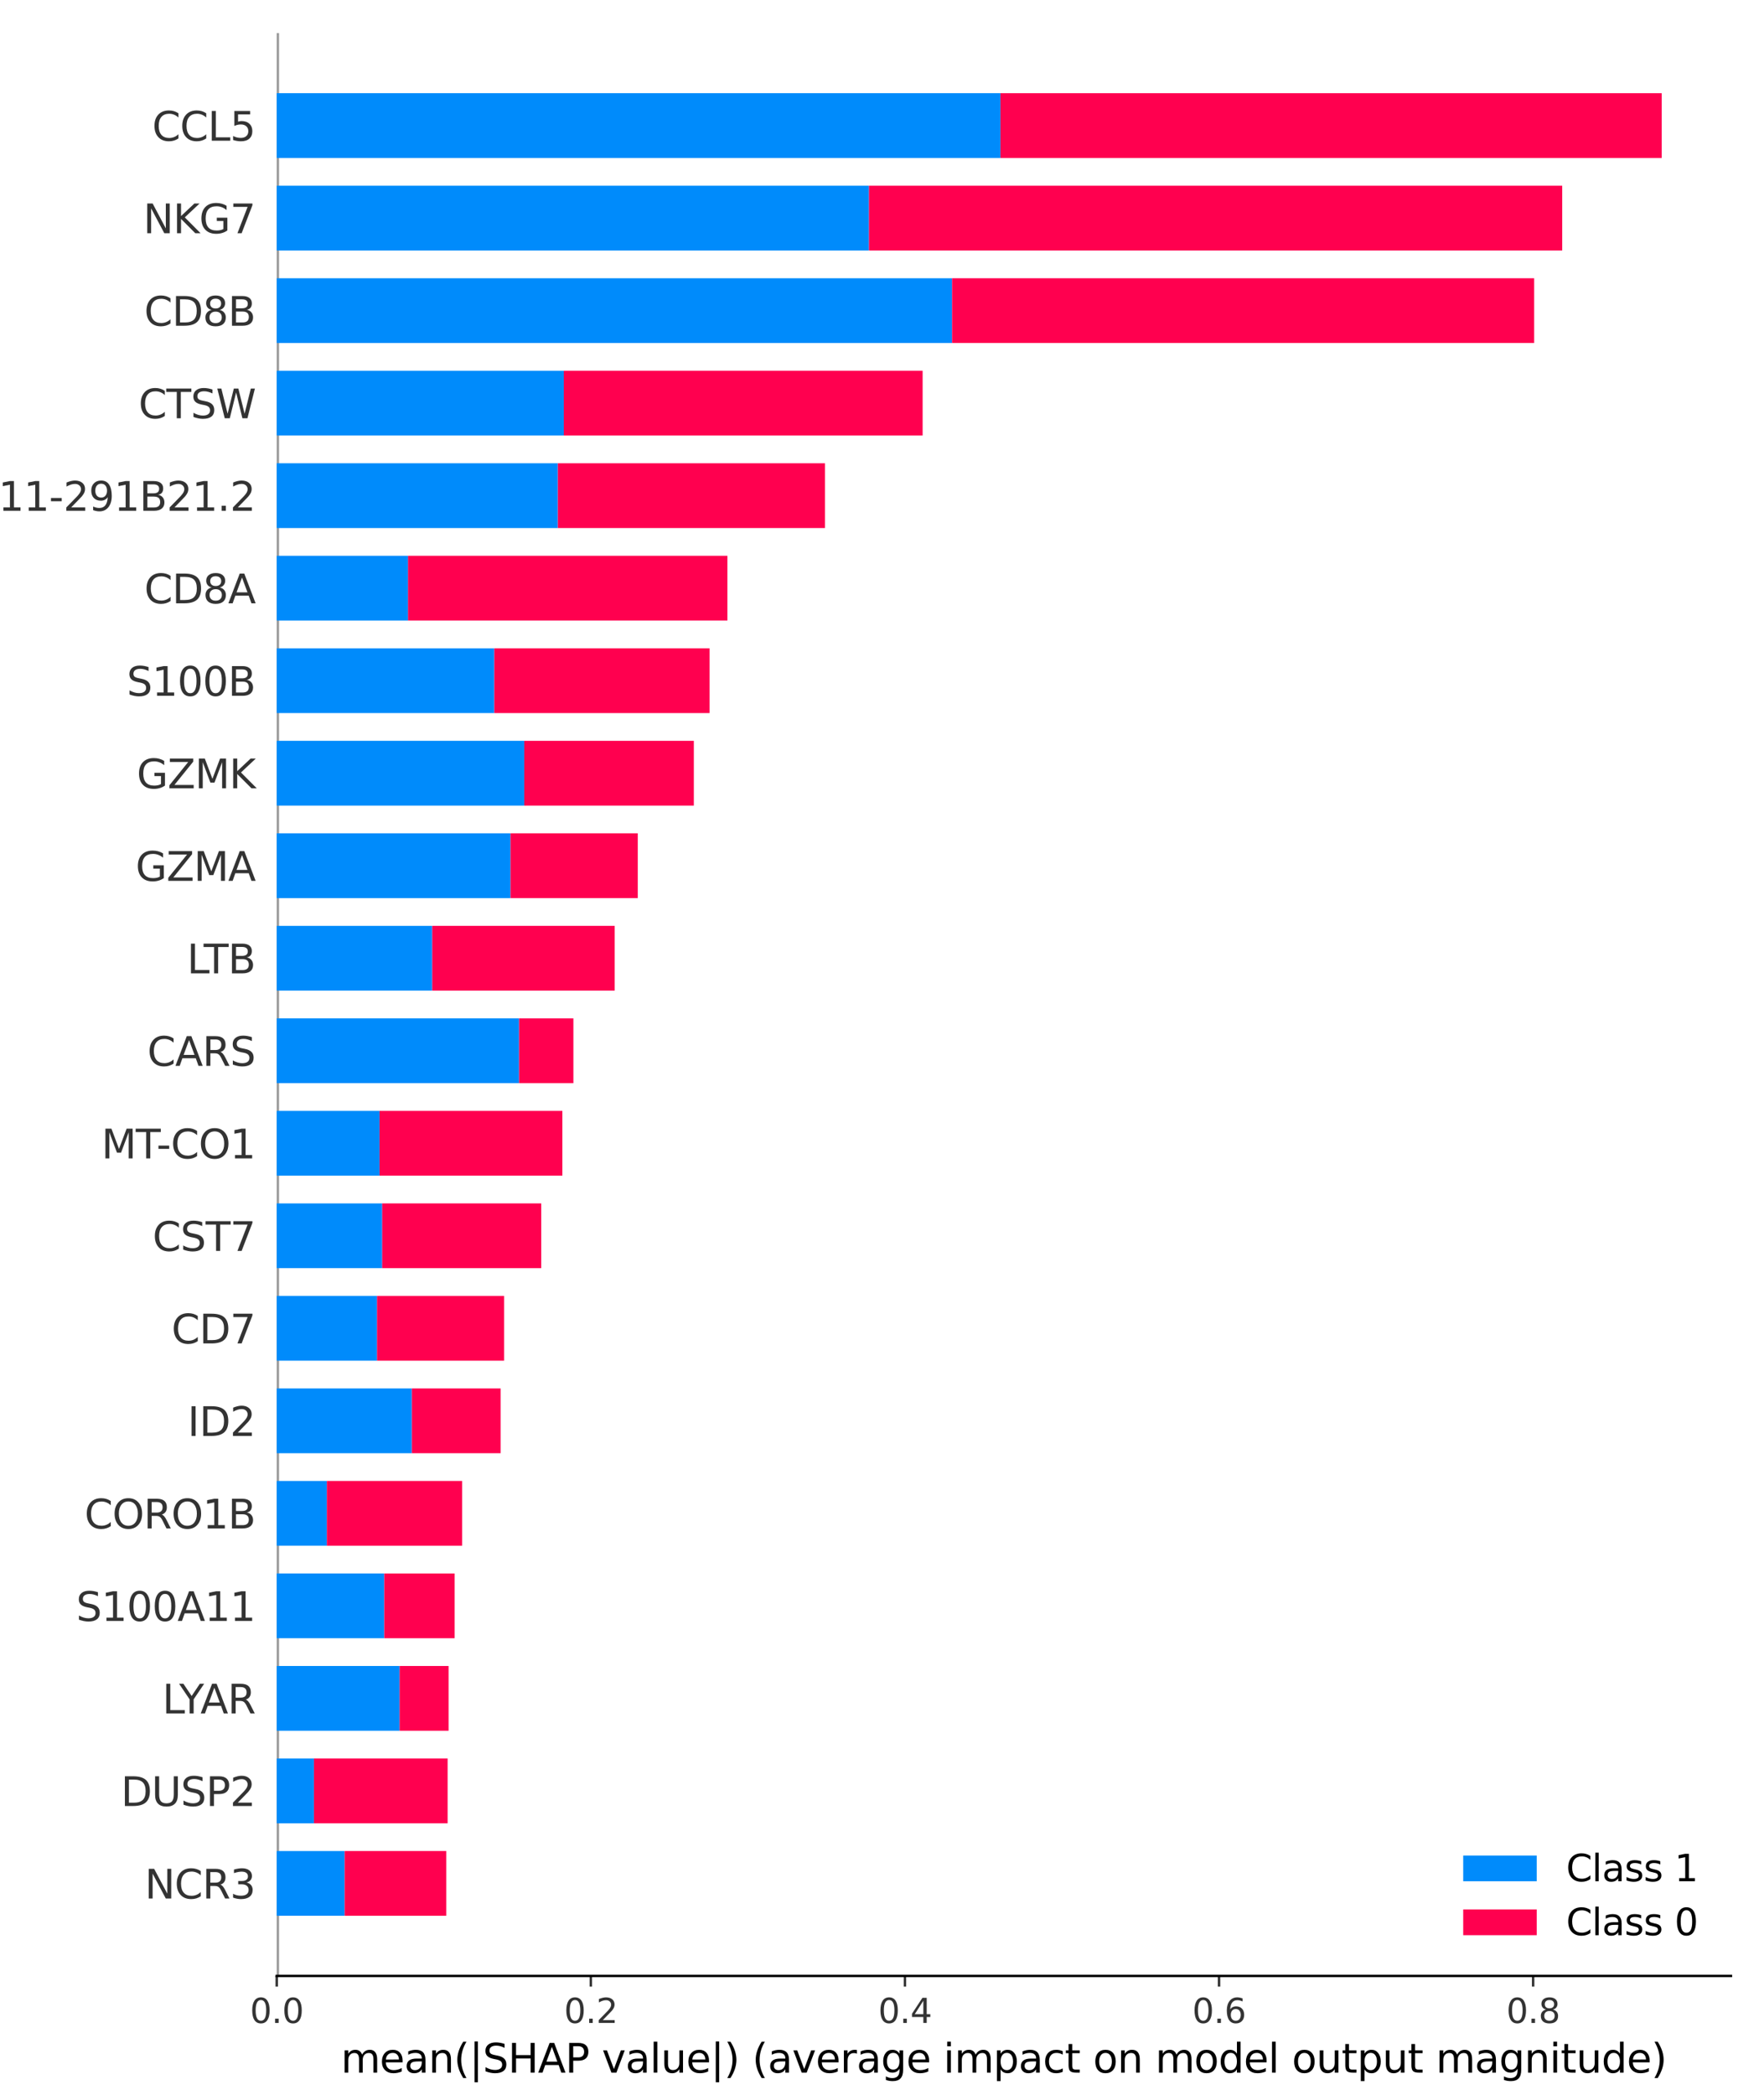 <?xml version="1.0" encoding="utf-8" standalone="no"?>
<!DOCTYPE svg PUBLIC "-//W3C//DTD SVG 1.1//EN"
  "http://www.w3.org/Graphics/SVG/1.1/DTD/svg11.dtd">
<svg height="684pt" version="1.1" viewBox="0 0 576 684" width="576pt" xmlns="http://www.w3.org/2000/svg" xmlns:xlink="http://www.w3.org/1999/xlink">
 <defs>
  <style type="text/css">*{stroke-linecap:butt;stroke-linejoin:round;}</style>
 </defs>
 <g id="figure_1">
  <g id="patch_1">
   <path d="M 0 684 
L 576 684 
L 576 0 
L 0 0 
z
" style="fill:#ffffff;"/>
  </g>
  <g id="axes_1">
   <g id="patch_2">
    <path d="M 90.363 645.175 
L 565.2 645.175 
L 565.2 10.8 
L 90.363 10.8 
z
" style="fill:#ffffff;"/>
   </g>
   <g id="line2d_1">
    <path clip-path="url(#p51abe74bc1)" d="M 90.363 645.175 
L 90.363 10.8 
" style="fill:none;stroke:#999999;stroke-linecap:square;stroke-width:1.5;"/>
   </g>
   <g id="patch_3">
    <path clip-path="url(#p51abe74bc1)" d="M 90.363 625.54 
L 112.538 625.54 
L 112.538 604.394 
L 90.363 604.394 
z
" style="fill:#008bfb;"/>
   </g>
   <g id="patch_4">
    <path clip-path="url(#p51abe74bc1)" d="M 90.363 595.331 
L 102.509 595.331 
L 102.509 574.185 
L 90.363 574.185 
z
" style="fill:#008bfb;"/>
   </g>
   <g id="patch_5">
    <path clip-path="url(#p51abe74bc1)" d="M 90.363 565.123 
L 130.496 565.123 
L 130.496 543.977 
L 90.363 543.977 
z
" style="fill:#008bfb;"/>
   </g>
   <g id="patch_6">
    <path clip-path="url(#p51abe74bc1)" d="M 90.363 534.915 
L 125.473 534.915 
L 125.473 513.769 
L 90.363 513.769 
z
" style="fill:#008bfb;"/>
   </g>
   <g id="patch_7">
    <path clip-path="url(#p51abe74bc1)" d="M 90.363 504.706 
L 106.734 504.706 
L 106.734 483.56 
L 90.363 483.56 
z
" style="fill:#008bfb;"/>
   </g>
   <g id="patch_8">
    <path clip-path="url(#p51abe74bc1)" d="M 90.363 474.498 
L 134.477 474.498 
L 134.477 453.352 
L 90.363 453.352 
z
" style="fill:#008bfb;"/>
   </g>
   <g id="patch_9">
    <path clip-path="url(#p51abe74bc1)" d="M 90.363 444.29 
L 123.105 444.29 
L 123.105 423.144 
L 90.363 423.144 
z
" style="fill:#008bfb;"/>
   </g>
   <g id="patch_10">
    <path clip-path="url(#p51abe74bc1)" d="M 90.363 414.081 
L 124.794 414.081 
L 124.794 392.935 
L 90.363 392.935 
z
" style="fill:#008bfb;"/>
   </g>
   <g id="patch_11">
    <path clip-path="url(#p51abe74bc1)" d="M 90.363 383.873 
L 123.939 383.873 
L 123.939 362.727 
L 90.363 362.727 
z
" style="fill:#008bfb;"/>
   </g>
   <g id="patch_12">
    <path clip-path="url(#p51abe74bc1)" d="M 90.363 353.665 
L 169.488 353.665 
L 169.488 332.519 
L 90.363 332.519 
z
" style="fill:#008bfb;"/>
   </g>
   <g id="patch_13">
    <path clip-path="url(#p51abe74bc1)" d="M 90.363 323.456 
L 141.135 323.456 
L 141.135 302.31 
L 90.363 302.31 
z
" style="fill:#008bfb;"/>
   </g>
   <g id="patch_14">
    <path clip-path="url(#p51abe74bc1)" d="M 90.363 293.248 
L 166.69 293.248 
L 166.69 272.102 
L 90.363 272.102 
z
" style="fill:#008bfb;"/>
   </g>
   <g id="patch_15">
    <path clip-path="url(#p51abe74bc1)" d="M 90.363 263.04 
L 171.181 263.04 
L 171.181 241.894 
L 90.363 241.894 
z
" style="fill:#008bfb;"/>
   </g>
   <g id="patch_16">
    <path clip-path="url(#p51abe74bc1)" d="M 90.363 232.831 
L 161.404 232.831 
L 161.404 211.685 
L 90.363 211.685 
z
" style="fill:#008bfb;"/>
   </g>
   <g id="patch_17">
    <path clip-path="url(#p51abe74bc1)" d="M 90.363 202.623 
L 133.224 202.623 
L 133.224 181.477 
L 90.363 181.477 
z
" style="fill:#008bfb;"/>
   </g>
   <g id="patch_18">
    <path clip-path="url(#p51abe74bc1)" d="M 90.363 172.415 
L 182.16 172.415 
L 182.16 151.269 
L 90.363 151.269 
z
" style="fill:#008bfb;"/>
   </g>
   <g id="patch_19">
    <path clip-path="url(#p51abe74bc1)" d="M 90.363 142.206 
L 184.098 142.206 
L 184.098 121.06 
L 90.363 121.06 
z
" style="fill:#008bfb;"/>
   </g>
   <g id="patch_20">
    <path clip-path="url(#p51abe74bc1)" d="M 90.363 111.998 
L 310.876 111.998 
L 310.876 90.852 
L 90.363 90.852 
z
" style="fill:#008bfb;"/>
   </g>
   <g id="patch_21">
    <path clip-path="url(#p51abe74bc1)" d="M 90.363 81.79 
L 283.742 81.79 
L 283.742 60.644 
L 90.363 60.644 
z
" style="fill:#008bfb;"/>
   </g>
   <g id="patch_22">
    <path clip-path="url(#p51abe74bc1)" d="M 90.363 51.581 
L 326.68 51.581 
L 326.68 30.435 
L 90.363 30.435 
z
" style="fill:#008bfb;"/>
   </g>
   <g id="patch_23">
    <path clip-path="url(#p51abe74bc1)" d="M 112.538 625.54 
L 145.722 625.54 
L 145.722 604.394 
L 112.538 604.394 
z
" style="fill:#ff004f;"/>
   </g>
   <g id="patch_24">
    <path clip-path="url(#p51abe74bc1)" d="M 102.509 595.331 
L 146.162 595.331 
L 146.162 574.185 
L 102.509 574.185 
z
" style="fill:#ff004f;"/>
   </g>
   <g id="patch_25">
    <path clip-path="url(#p51abe74bc1)" d="M 130.496 565.123 
L 146.472 565.123 
L 146.472 543.977 
L 130.496 543.977 
z
" style="fill:#ff004f;"/>
   </g>
   <g id="patch_26">
    <path clip-path="url(#p51abe74bc1)" d="M 125.473 534.915 
L 148.455 534.915 
L 148.455 513.769 
L 125.473 513.769 
z
" style="fill:#ff004f;"/>
   </g>
   <g id="patch_27">
    <path clip-path="url(#p51abe74bc1)" d="M 106.734 504.706 
L 150.892 504.706 
L 150.892 483.56 
L 106.734 483.56 
z
" style="fill:#ff004f;"/>
   </g>
   <g id="patch_28">
    <path clip-path="url(#p51abe74bc1)" d="M 134.477 474.498 
L 163.464 474.498 
L 163.464 453.352 
L 134.477 453.352 
z
" style="fill:#ff004f;"/>
   </g>
   <g id="patch_29">
    <path clip-path="url(#p51abe74bc1)" d="M 123.105 444.29 
L 164.61 444.29 
L 164.61 423.144 
L 123.105 423.144 
z
" style="fill:#ff004f;"/>
   </g>
   <g id="patch_30">
    <path clip-path="url(#p51abe74bc1)" d="M 124.794 414.081 
L 176.732 414.081 
L 176.732 392.935 
L 124.794 392.935 
z
" style="fill:#ff004f;"/>
   </g>
   <g id="patch_31">
    <path clip-path="url(#p51abe74bc1)" d="M 123.939 383.873 
L 183.633 383.873 
L 183.633 362.727 
L 123.939 362.727 
z
" style="fill:#ff004f;"/>
   </g>
   <g id="patch_32">
    <path clip-path="url(#p51abe74bc1)" d="M 169.488 353.665 
L 187.229 353.665 
L 187.229 332.519 
L 169.488 332.519 
z
" style="fill:#ff004f;"/>
   </g>
   <g id="patch_33">
    <path clip-path="url(#p51abe74bc1)" d="M 141.135 323.456 
L 200.716 323.456 
L 200.716 302.31 
L 141.135 302.31 
z
" style="fill:#ff004f;"/>
   </g>
   <g id="patch_34">
    <path clip-path="url(#p51abe74bc1)" d="M 166.69 293.248 
L 208.251 293.248 
L 208.251 272.102 
L 166.69 272.102 
z
" style="fill:#ff004f;"/>
   </g>
   <g id="patch_35">
    <path clip-path="url(#p51abe74bc1)" d="M 171.181 263.04 
L 226.557 263.04 
L 226.557 241.894 
L 171.181 241.894 
z
" style="fill:#ff004f;"/>
   </g>
   <g id="patch_36">
    <path clip-path="url(#p51abe74bc1)" d="M 161.404 232.831 
L 231.7 232.831 
L 231.7 211.685 
L 161.404 211.685 
z
" style="fill:#ff004f;"/>
   </g>
   <g id="patch_37">
    <path clip-path="url(#p51abe74bc1)" d="M 133.224 202.623 
L 237.519 202.623 
L 237.519 181.477 
L 133.224 181.477 
z
" style="fill:#ff004f;"/>
   </g>
   <g id="patch_38">
    <path clip-path="url(#p51abe74bc1)" d="M 182.16 172.415 
L 269.391 172.415 
L 269.391 151.269 
L 182.16 151.269 
z
" style="fill:#ff004f;"/>
   </g>
   <g id="patch_39">
    <path clip-path="url(#p51abe74bc1)" d="M 184.098 142.206 
L 301.267 142.206 
L 301.267 121.06 
L 184.098 121.06 
z
" style="fill:#ff004f;"/>
   </g>
   <g id="patch_40">
    <path clip-path="url(#p51abe74bc1)" d="M 310.876 111.998 
L 500.95 111.998 
L 500.95 90.852 
L 310.876 90.852 
z
" style="fill:#ff004f;"/>
   </g>
   <g id="patch_41">
    <path clip-path="url(#p51abe74bc1)" d="M 283.742 81.79 
L 510.112 81.79 
L 510.112 60.644 
L 283.742 60.644 
z
" style="fill:#ff004f;"/>
   </g>
   <g id="patch_42">
    <path clip-path="url(#p51abe74bc1)" d="M 326.68 51.581 
L 542.589 51.581 
L 542.589 30.435 
L 326.68 30.435 
z
" style="fill:#ff004f;"/>
   </g>
   <g id="matplotlib.axis_1">
    <g id="xtick_1">
     <g id="line2d_2">
      <defs>
       <path d="M 0 0 
L 0 3.5 
" id="m76a1b05ec1" style="stroke:#333333;stroke-width:0.8;"/>
      </defs>
      <g>
       <use style="fill:#333333;stroke:#333333;stroke-width:0.8;" x="90.363" xlink:href="#m76a1b05ec1" y="645.175"/>
      </g>
     </g>
     <g id="text_1">
      <!-- 0.0 -->
      <g style="fill:#333333;" transform="translate(81.617 660.533)scale(0.11 -0.11)">
       <defs>
        <path d="M 2034 4250 
Q 1547 4250 1301 3770 
Q 1056 3291 1056 2328 
Q 1056 1369 1301 889 
Q 1547 409 2034 409 
Q 2525 409 2770 889 
Q 3016 1369 3016 2328 
Q 3016 3291 2770 3770 
Q 2525 4250 2034 4250 
z
M 2034 4750 
Q 2819 4750 3233 4129 
Q 3647 3509 3647 2328 
Q 3647 1150 3233 529 
Q 2819 -91 2034 -91 
Q 1250 -91 836 529 
Q 422 1150 422 2328 
Q 422 3509 836 4129 
Q 1250 4750 2034 4750 
z
" id="DejaVuSans-30" transform="scale(0.016)"/>
        <path d="M 684 794 
L 1344 794 
L 1344 0 
L 684 0 
L 684 794 
z
" id="DejaVuSans-2e" transform="scale(0.016)"/>
       </defs>
       <use xlink:href="#DejaVuSans-30"/>
       <use x="63.623" xlink:href="#DejaVuSans-2e"/>
       <use x="95.41" xlink:href="#DejaVuSans-30"/>
      </g>
     </g>
    </g>
    <g id="xtick_2">
     <g id="line2d_3">
      <g>
       <use style="fill:#333333;stroke:#333333;stroke-width:0.8;" x="192.927" xlink:href="#m76a1b05ec1" y="645.175"/>
      </g>
     </g>
     <g id="text_2">
      <!-- 0.2 -->
      <g style="fill:#333333;" transform="translate(184.18 660.533)scale(0.11 -0.11)">
       <defs>
        <path d="M 1228 531 
L 3431 531 
L 3431 0 
L 469 0 
L 469 531 
Q 828 903 1448 1529 
Q 2069 2156 2228 2338 
Q 2531 2678 2651 2914 
Q 2772 3150 2772 3378 
Q 2772 3750 2511 3984 
Q 2250 4219 1831 4219 
Q 1534 4219 1204 4116 
Q 875 4013 500 3803 
L 500 4441 
Q 881 4594 1212 4672 
Q 1544 4750 1819 4750 
Q 2544 4750 2975 4387 
Q 3406 4025 3406 3419 
Q 3406 3131 3298 2873 
Q 3191 2616 2906 2266 
Q 2828 2175 2409 1742 
Q 1991 1309 1228 531 
z
" id="DejaVuSans-32" transform="scale(0.016)"/>
       </defs>
       <use xlink:href="#DejaVuSans-30"/>
       <use x="63.623" xlink:href="#DejaVuSans-2e"/>
       <use x="95.41" xlink:href="#DejaVuSans-32"/>
      </g>
     </g>
    </g>
    <g id="xtick_3">
     <g id="line2d_4">
      <g>
       <use style="fill:#333333;stroke:#333333;stroke-width:0.8;" x="295.491" xlink:href="#m76a1b05ec1" y="645.175"/>
      </g>
     </g>
     <g id="text_3">
      <!-- 0.4 -->
      <g style="fill:#333333;" transform="translate(286.744 660.533)scale(0.11 -0.11)">
       <defs>
        <path d="M 2419 4116 
L 825 1625 
L 2419 1625 
L 2419 4116 
z
M 2253 4666 
L 3047 4666 
L 3047 1625 
L 3713 1625 
L 3713 1100 
L 3047 1100 
L 3047 0 
L 2419 0 
L 2419 1100 
L 313 1100 
L 313 1709 
L 2253 4666 
z
" id="DejaVuSans-34" transform="scale(0.016)"/>
       </defs>
       <use xlink:href="#DejaVuSans-30"/>
       <use x="63.623" xlink:href="#DejaVuSans-2e"/>
       <use x="95.41" xlink:href="#DejaVuSans-34"/>
      </g>
     </g>
    </g>
    <g id="xtick_4">
     <g id="line2d_5">
      <g>
       <use style="fill:#333333;stroke:#333333;stroke-width:0.8;" x="398.054" xlink:href="#m76a1b05ec1" y="645.175"/>
      </g>
     </g>
     <g id="text_4">
      <!-- 0.6 -->
      <g style="fill:#333333;" transform="translate(389.308 660.533)scale(0.11 -0.11)">
       <defs>
        <path d="M 2113 2584 
Q 1688 2584 1439 2293 
Q 1191 2003 1191 1497 
Q 1191 994 1439 701 
Q 1688 409 2113 409 
Q 2538 409 2786 701 
Q 3034 994 3034 1497 
Q 3034 2003 2786 2293 
Q 2538 2584 2113 2584 
z
M 3366 4563 
L 3366 3988 
Q 3128 4100 2886 4159 
Q 2644 4219 2406 4219 
Q 1781 4219 1451 3797 
Q 1122 3375 1075 2522 
Q 1259 2794 1537 2939 
Q 1816 3084 2150 3084 
Q 2853 3084 3261 2657 
Q 3669 2231 3669 1497 
Q 3669 778 3244 343 
Q 2819 -91 2113 -91 
Q 1303 -91 875 529 
Q 447 1150 447 2328 
Q 447 3434 972 4092 
Q 1497 4750 2381 4750 
Q 2619 4750 2861 4703 
Q 3103 4656 3366 4563 
z
" id="DejaVuSans-36" transform="scale(0.016)"/>
       </defs>
       <use xlink:href="#DejaVuSans-30"/>
       <use x="63.623" xlink:href="#DejaVuSans-2e"/>
       <use x="95.41" xlink:href="#DejaVuSans-36"/>
      </g>
     </g>
    </g>
    <g id="xtick_5">
     <g id="line2d_6">
      <g>
       <use style="fill:#333333;stroke:#333333;stroke-width:0.8;" x="500.618" xlink:href="#m76a1b05ec1" y="645.175"/>
      </g>
     </g>
     <g id="text_5">
      <!-- 0.8 -->
      <g style="fill:#333333;" transform="translate(491.871 660.533)scale(0.11 -0.11)">
       <defs>
        <path d="M 2034 2216 
Q 1584 2216 1326 1975 
Q 1069 1734 1069 1313 
Q 1069 891 1326 650 
Q 1584 409 2034 409 
Q 2484 409 2743 651 
Q 3003 894 3003 1313 
Q 3003 1734 2745 1975 
Q 2488 2216 2034 2216 
z
M 1403 2484 
Q 997 2584 770 2862 
Q 544 3141 544 3541 
Q 544 4100 942 4425 
Q 1341 4750 2034 4750 
Q 2731 4750 3128 4425 
Q 3525 4100 3525 3541 
Q 3525 3141 3298 2862 
Q 3072 2584 2669 2484 
Q 3125 2378 3379 2068 
Q 3634 1759 3634 1313 
Q 3634 634 3220 271 
Q 2806 -91 2034 -91 
Q 1263 -91 848 271 
Q 434 634 434 1313 
Q 434 1759 690 2068 
Q 947 2378 1403 2484 
z
M 1172 3481 
Q 1172 3119 1398 2916 
Q 1625 2713 2034 2713 
Q 2441 2713 2670 2916 
Q 2900 3119 2900 3481 
Q 2900 3844 2670 4047 
Q 2441 4250 2034 4250 
Q 1625 4250 1398 4047 
Q 1172 3844 1172 3481 
z
" id="DejaVuSans-38" transform="scale(0.016)"/>
       </defs>
       <use xlink:href="#DejaVuSans-30"/>
       <use x="63.623" xlink:href="#DejaVuSans-2e"/>
       <use x="95.41" xlink:href="#DejaVuSans-38"/>
      </g>
     </g>
    </g>
    <g id="text_6">
     <!-- mean(|SHAP value|) (average impact on model output magnitude) -->
     <g transform="translate(111.312 676.756)scale(0.13 -0.13)">
      <defs>
       <path d="M 3328 2828 
Q 3544 3216 3844 3400 
Q 4144 3584 4550 3584 
Q 5097 3584 5394 3201 
Q 5691 2819 5691 2113 
L 5691 0 
L 5113 0 
L 5113 2094 
Q 5113 2597 4934 2840 
Q 4756 3084 4391 3084 
Q 3944 3084 3684 2787 
Q 3425 2491 3425 1978 
L 3425 0 
L 2847 0 
L 2847 2094 
Q 2847 2600 2669 2842 
Q 2491 3084 2119 3084 
Q 1678 3084 1418 2786 
Q 1159 2488 1159 1978 
L 1159 0 
L 581 0 
L 581 3500 
L 1159 3500 
L 1159 2956 
Q 1356 3278 1631 3431 
Q 1906 3584 2284 3584 
Q 2666 3584 2933 3390 
Q 3200 3197 3328 2828 
z
" id="DejaVuSans-6d" transform="scale(0.016)"/>
       <path d="M 3597 1894 
L 3597 1613 
L 953 1613 
Q 991 1019 1311 708 
Q 1631 397 2203 397 
Q 2534 397 2845 478 
Q 3156 559 3463 722 
L 3463 178 
Q 3153 47 2828 -22 
Q 2503 -91 2169 -91 
Q 1331 -91 842 396 
Q 353 884 353 1716 
Q 353 2575 817 3079 
Q 1281 3584 2069 3584 
Q 2775 3584 3186 3129 
Q 3597 2675 3597 1894 
z
M 3022 2063 
Q 3016 2534 2758 2815 
Q 2500 3097 2075 3097 
Q 1594 3097 1305 2825 
Q 1016 2553 972 2059 
L 3022 2063 
z
" id="DejaVuSans-65" transform="scale(0.016)"/>
       <path d="M 2194 1759 
Q 1497 1759 1228 1600 
Q 959 1441 959 1056 
Q 959 750 1161 570 
Q 1363 391 1709 391 
Q 2188 391 2477 730 
Q 2766 1069 2766 1631 
L 2766 1759 
L 2194 1759 
z
M 3341 1997 
L 3341 0 
L 2766 0 
L 2766 531 
Q 2569 213 2275 61 
Q 1981 -91 1556 -91 
Q 1019 -91 701 211 
Q 384 513 384 1019 
Q 384 1609 779 1909 
Q 1175 2209 1959 2209 
L 2766 2209 
L 2766 2266 
Q 2766 2663 2505 2880 
Q 2244 3097 1772 3097 
Q 1472 3097 1187 3025 
Q 903 2953 641 2809 
L 641 3341 
Q 956 3463 1253 3523 
Q 1550 3584 1831 3584 
Q 2591 3584 2966 3190 
Q 3341 2797 3341 1997 
z
" id="DejaVuSans-61" transform="scale(0.016)"/>
       <path d="M 3513 2113 
L 3513 0 
L 2938 0 
L 2938 2094 
Q 2938 2591 2744 2837 
Q 2550 3084 2163 3084 
Q 1697 3084 1428 2787 
Q 1159 2491 1159 1978 
L 1159 0 
L 581 0 
L 581 3500 
L 1159 3500 
L 1159 2956 
Q 1366 3272 1645 3428 
Q 1925 3584 2291 3584 
Q 2894 3584 3203 3211 
Q 3513 2838 3513 2113 
z
" id="DejaVuSans-6e" transform="scale(0.016)"/>
       <path d="M 1984 4856 
Q 1566 4138 1362 3434 
Q 1159 2731 1159 2009 
Q 1159 1288 1364 580 
Q 1569 -128 1984 -844 
L 1484 -844 
Q 1016 -109 783 600 
Q 550 1309 550 2009 
Q 550 2706 781 3412 
Q 1013 4119 1484 4856 
L 1984 4856 
z
" id="DejaVuSans-28" transform="scale(0.016)"/>
       <path d="M 1344 4891 
L 1344 -1509 
L 813 -1509 
L 813 4891 
L 1344 4891 
z
" id="DejaVuSans-7c" transform="scale(0.016)"/>
       <path d="M 3425 4513 
L 3425 3897 
Q 3066 4069 2747 4153 
Q 2428 4238 2131 4238 
Q 1616 4238 1336 4038 
Q 1056 3838 1056 3469 
Q 1056 3159 1242 3001 
Q 1428 2844 1947 2747 
L 2328 2669 
Q 3034 2534 3370 2195 
Q 3706 1856 3706 1288 
Q 3706 609 3251 259 
Q 2797 -91 1919 -91 
Q 1588 -91 1214 -16 
Q 841 59 441 206 
L 441 856 
Q 825 641 1194 531 
Q 1563 422 1919 422 
Q 2459 422 2753 634 
Q 3047 847 3047 1241 
Q 3047 1584 2836 1778 
Q 2625 1972 2144 2069 
L 1759 2144 
Q 1053 2284 737 2584 
Q 422 2884 422 3419 
Q 422 4038 858 4394 
Q 1294 4750 2059 4750 
Q 2388 4750 2728 4690 
Q 3069 4631 3425 4513 
z
" id="DejaVuSans-53" transform="scale(0.016)"/>
       <path d="M 628 4666 
L 1259 4666 
L 1259 2753 
L 3553 2753 
L 3553 4666 
L 4184 4666 
L 4184 0 
L 3553 0 
L 3553 2222 
L 1259 2222 
L 1259 0 
L 628 0 
L 628 4666 
z
" id="DejaVuSans-48" transform="scale(0.016)"/>
       <path d="M 2188 4044 
L 1331 1722 
L 3047 1722 
L 2188 4044 
z
M 1831 4666 
L 2547 4666 
L 4325 0 
L 3669 0 
L 3244 1197 
L 1141 1197 
L 716 0 
L 50 0 
L 1831 4666 
z
" id="DejaVuSans-41" transform="scale(0.016)"/>
       <path d="M 1259 4147 
L 1259 2394 
L 2053 2394 
Q 2494 2394 2734 2622 
Q 2975 2850 2975 3272 
Q 2975 3691 2734 3919 
Q 2494 4147 2053 4147 
L 1259 4147 
z
M 628 4666 
L 2053 4666 
Q 2838 4666 3239 4311 
Q 3641 3956 3641 3272 
Q 3641 2581 3239 2228 
Q 2838 1875 2053 1875 
L 1259 1875 
L 1259 0 
L 628 0 
L 628 4666 
z
" id="DejaVuSans-50" transform="scale(0.016)"/>
       <path id="DejaVuSans-20" transform="scale(0.016)"/>
       <path d="M 191 3500 
L 800 3500 
L 1894 563 
L 2988 3500 
L 3597 3500 
L 2284 0 
L 1503 0 
L 191 3500 
z
" id="DejaVuSans-76" transform="scale(0.016)"/>
       <path d="M 603 4863 
L 1178 4863 
L 1178 0 
L 603 0 
L 603 4863 
z
" id="DejaVuSans-6c" transform="scale(0.016)"/>
       <path d="M 544 1381 
L 544 3500 
L 1119 3500 
L 1119 1403 
Q 1119 906 1312 657 
Q 1506 409 1894 409 
Q 2359 409 2629 706 
Q 2900 1003 2900 1516 
L 2900 3500 
L 3475 3500 
L 3475 0 
L 2900 0 
L 2900 538 
Q 2691 219 2414 64 
Q 2138 -91 1772 -91 
Q 1169 -91 856 284 
Q 544 659 544 1381 
z
M 1991 3584 
L 1991 3584 
z
" id="DejaVuSans-75" transform="scale(0.016)"/>
       <path d="M 513 4856 
L 1013 4856 
Q 1481 4119 1714 3412 
Q 1947 2706 1947 2009 
Q 1947 1309 1714 600 
Q 1481 -109 1013 -844 
L 513 -844 
Q 928 -128 1133 580 
Q 1338 1288 1338 2009 
Q 1338 2731 1133 3434 
Q 928 4138 513 4856 
z
" id="DejaVuSans-29" transform="scale(0.016)"/>
       <path d="M 2631 2963 
Q 2534 3019 2420 3045 
Q 2306 3072 2169 3072 
Q 1681 3072 1420 2755 
Q 1159 2438 1159 1844 
L 1159 0 
L 581 0 
L 581 3500 
L 1159 3500 
L 1159 2956 
Q 1341 3275 1631 3429 
Q 1922 3584 2338 3584 
Q 2397 3584 2469 3576 
Q 2541 3569 2628 3553 
L 2631 2963 
z
" id="DejaVuSans-72" transform="scale(0.016)"/>
       <path d="M 2906 1791 
Q 2906 2416 2648 2759 
Q 2391 3103 1925 3103 
Q 1463 3103 1205 2759 
Q 947 2416 947 1791 
Q 947 1169 1205 825 
Q 1463 481 1925 481 
Q 2391 481 2648 825 
Q 2906 1169 2906 1791 
z
M 3481 434 
Q 3481 -459 3084 -895 
Q 2688 -1331 1869 -1331 
Q 1566 -1331 1297 -1286 
Q 1028 -1241 775 -1147 
L 775 -588 
Q 1028 -725 1275 -790 
Q 1522 -856 1778 -856 
Q 2344 -856 2625 -561 
Q 2906 -266 2906 331 
L 2906 616 
Q 2728 306 2450 153 
Q 2172 0 1784 0 
Q 1141 0 747 490 
Q 353 981 353 1791 
Q 353 2603 747 3093 
Q 1141 3584 1784 3584 
Q 2172 3584 2450 3431 
Q 2728 3278 2906 2969 
L 2906 3500 
L 3481 3500 
L 3481 434 
z
" id="DejaVuSans-67" transform="scale(0.016)"/>
       <path d="M 603 3500 
L 1178 3500 
L 1178 0 
L 603 0 
L 603 3500 
z
M 603 4863 
L 1178 4863 
L 1178 4134 
L 603 4134 
L 603 4863 
z
" id="DejaVuSans-69" transform="scale(0.016)"/>
       <path d="M 1159 525 
L 1159 -1331 
L 581 -1331 
L 581 3500 
L 1159 3500 
L 1159 2969 
Q 1341 3281 1617 3432 
Q 1894 3584 2278 3584 
Q 2916 3584 3314 3078 
Q 3713 2572 3713 1747 
Q 3713 922 3314 415 
Q 2916 -91 2278 -91 
Q 1894 -91 1617 61 
Q 1341 213 1159 525 
z
M 3116 1747 
Q 3116 2381 2855 2742 
Q 2594 3103 2138 3103 
Q 1681 3103 1420 2742 
Q 1159 2381 1159 1747 
Q 1159 1113 1420 752 
Q 1681 391 2138 391 
Q 2594 391 2855 752 
Q 3116 1113 3116 1747 
z
" id="DejaVuSans-70" transform="scale(0.016)"/>
       <path d="M 3122 3366 
L 3122 2828 
Q 2878 2963 2633 3030 
Q 2388 3097 2138 3097 
Q 1578 3097 1268 2742 
Q 959 2388 959 1747 
Q 959 1106 1268 751 
Q 1578 397 2138 397 
Q 2388 397 2633 464 
Q 2878 531 3122 666 
L 3122 134 
Q 2881 22 2623 -34 
Q 2366 -91 2075 -91 
Q 1284 -91 818 406 
Q 353 903 353 1747 
Q 353 2603 823 3093 
Q 1294 3584 2113 3584 
Q 2378 3584 2631 3529 
Q 2884 3475 3122 3366 
z
" id="DejaVuSans-63" transform="scale(0.016)"/>
       <path d="M 1172 4494 
L 1172 3500 
L 2356 3500 
L 2356 3053 
L 1172 3053 
L 1172 1153 
Q 1172 725 1289 603 
Q 1406 481 1766 481 
L 2356 481 
L 2356 0 
L 1766 0 
Q 1100 0 847 248 
Q 594 497 594 1153 
L 594 3053 
L 172 3053 
L 172 3500 
L 594 3500 
L 594 4494 
L 1172 4494 
z
" id="DejaVuSans-74" transform="scale(0.016)"/>
       <path d="M 1959 3097 
Q 1497 3097 1228 2736 
Q 959 2375 959 1747 
Q 959 1119 1226 758 
Q 1494 397 1959 397 
Q 2419 397 2687 759 
Q 2956 1122 2956 1747 
Q 2956 2369 2687 2733 
Q 2419 3097 1959 3097 
z
M 1959 3584 
Q 2709 3584 3137 3096 
Q 3566 2609 3566 1747 
Q 3566 888 3137 398 
Q 2709 -91 1959 -91 
Q 1206 -91 779 398 
Q 353 888 353 1747 
Q 353 2609 779 3096 
Q 1206 3584 1959 3584 
z
" id="DejaVuSans-6f" transform="scale(0.016)"/>
       <path d="M 2906 2969 
L 2906 4863 
L 3481 4863 
L 3481 0 
L 2906 0 
L 2906 525 
Q 2725 213 2448 61 
Q 2172 -91 1784 -91 
Q 1150 -91 751 415 
Q 353 922 353 1747 
Q 353 2572 751 3078 
Q 1150 3584 1784 3584 
Q 2172 3584 2448 3432 
Q 2725 3281 2906 2969 
z
M 947 1747 
Q 947 1113 1208 752 
Q 1469 391 1925 391 
Q 2381 391 2643 752 
Q 2906 1113 2906 1747 
Q 2906 2381 2643 2742 
Q 2381 3103 1925 3103 
Q 1469 3103 1208 2742 
Q 947 2381 947 1747 
z
" id="DejaVuSans-64" transform="scale(0.016)"/>
      </defs>
      <use xlink:href="#DejaVuSans-6d"/>
      <use x="97.412" xlink:href="#DejaVuSans-65"/>
      <use x="158.936" xlink:href="#DejaVuSans-61"/>
      <use x="220.215" xlink:href="#DejaVuSans-6e"/>
      <use x="283.594" xlink:href="#DejaVuSans-28"/>
      <use x="322.607" xlink:href="#DejaVuSans-7c"/>
      <use x="356.299" xlink:href="#DejaVuSans-53"/>
      <use x="419.775" xlink:href="#DejaVuSans-48"/>
      <use x="494.971" xlink:href="#DejaVuSans-41"/>
      <use x="563.379" xlink:href="#DejaVuSans-50"/>
      <use x="623.682" xlink:href="#DejaVuSans-20"/>
      <use x="655.469" xlink:href="#DejaVuSans-76"/>
      <use x="714.648" xlink:href="#DejaVuSans-61"/>
      <use x="775.928" xlink:href="#DejaVuSans-6c"/>
      <use x="803.711" xlink:href="#DejaVuSans-75"/>
      <use x="867.09" xlink:href="#DejaVuSans-65"/>
      <use x="928.613" xlink:href="#DejaVuSans-7c"/>
      <use x="962.305" xlink:href="#DejaVuSans-29"/>
      <use x="1001.318" xlink:href="#DejaVuSans-20"/>
      <use x="1033.105" xlink:href="#DejaVuSans-28"/>
      <use x="1072.119" xlink:href="#DejaVuSans-61"/>
      <use x="1133.398" xlink:href="#DejaVuSans-76"/>
      <use x="1192.578" xlink:href="#DejaVuSans-65"/>
      <use x="1254.102" xlink:href="#DejaVuSans-72"/>
      <use x="1295.215" xlink:href="#DejaVuSans-61"/>
      <use x="1356.494" xlink:href="#DejaVuSans-67"/>
      <use x="1419.971" xlink:href="#DejaVuSans-65"/>
      <use x="1481.494" xlink:href="#DejaVuSans-20"/>
      <use x="1513.281" xlink:href="#DejaVuSans-69"/>
      <use x="1541.064" xlink:href="#DejaVuSans-6d"/>
      <use x="1638.477" xlink:href="#DejaVuSans-70"/>
      <use x="1701.953" xlink:href="#DejaVuSans-61"/>
      <use x="1763.232" xlink:href="#DejaVuSans-63"/>
      <use x="1818.213" xlink:href="#DejaVuSans-74"/>
      <use x="1857.422" xlink:href="#DejaVuSans-20"/>
      <use x="1889.209" xlink:href="#DejaVuSans-6f"/>
      <use x="1950.391" xlink:href="#DejaVuSans-6e"/>
      <use x="2013.77" xlink:href="#DejaVuSans-20"/>
      <use x="2045.557" xlink:href="#DejaVuSans-6d"/>
      <use x="2142.969" xlink:href="#DejaVuSans-6f"/>
      <use x="2204.15" xlink:href="#DejaVuSans-64"/>
      <use x="2267.627" xlink:href="#DejaVuSans-65"/>
      <use x="2329.15" xlink:href="#DejaVuSans-6c"/>
      <use x="2356.934" xlink:href="#DejaVuSans-20"/>
      <use x="2388.721" xlink:href="#DejaVuSans-6f"/>
      <use x="2449.902" xlink:href="#DejaVuSans-75"/>
      <use x="2513.281" xlink:href="#DejaVuSans-74"/>
      <use x="2552.49" xlink:href="#DejaVuSans-70"/>
      <use x="2615.967" xlink:href="#DejaVuSans-75"/>
      <use x="2679.346" xlink:href="#DejaVuSans-74"/>
      <use x="2718.555" xlink:href="#DejaVuSans-20"/>
      <use x="2750.342" xlink:href="#DejaVuSans-6d"/>
      <use x="2847.754" xlink:href="#DejaVuSans-61"/>
      <use x="2909.033" xlink:href="#DejaVuSans-67"/>
      <use x="2972.51" xlink:href="#DejaVuSans-6e"/>
      <use x="3035.889" xlink:href="#DejaVuSans-69"/>
      <use x="3063.672" xlink:href="#DejaVuSans-74"/>
      <use x="3102.881" xlink:href="#DejaVuSans-75"/>
      <use x="3166.26" xlink:href="#DejaVuSans-64"/>
      <use x="3229.736" xlink:href="#DejaVuSans-65"/>
      <use x="3291.26" xlink:href="#DejaVuSans-29"/>
     </g>
    </g>
   </g>
   <g id="matplotlib.axis_2">
    <g id="ytick_1">
     <g id="text_7">
      <!-- NCR3 -->
      <g style="fill:#333333;" transform="translate(47.256 619.906)scale(0.13 -0.13)">
       <defs>
        <path d="M 628 4666 
L 1478 4666 
L 3547 763 
L 3547 4666 
L 4159 4666 
L 4159 0 
L 3309 0 
L 1241 3903 
L 1241 0 
L 628 0 
L 628 4666 
z
" id="DejaVuSans-4e" transform="scale(0.016)"/>
        <path d="M 4122 4306 
L 4122 3641 
Q 3803 3938 3442 4084 
Q 3081 4231 2675 4231 
Q 1875 4231 1450 3742 
Q 1025 3253 1025 2328 
Q 1025 1406 1450 917 
Q 1875 428 2675 428 
Q 3081 428 3442 575 
Q 3803 722 4122 1019 
L 4122 359 
Q 3791 134 3420 21 
Q 3050 -91 2638 -91 
Q 1578 -91 968 557 
Q 359 1206 359 2328 
Q 359 3453 968 4101 
Q 1578 4750 2638 4750 
Q 3056 4750 3426 4639 
Q 3797 4528 4122 4306 
z
" id="DejaVuSans-43" transform="scale(0.016)"/>
        <path d="M 2841 2188 
Q 3044 2119 3236 1894 
Q 3428 1669 3622 1275 
L 4263 0 
L 3584 0 
L 2988 1197 
Q 2756 1666 2539 1819 
Q 2322 1972 1947 1972 
L 1259 1972 
L 1259 0 
L 628 0 
L 628 4666 
L 2053 4666 
Q 2853 4666 3247 4331 
Q 3641 3997 3641 3322 
Q 3641 2881 3436 2590 
Q 3231 2300 2841 2188 
z
M 1259 4147 
L 1259 2491 
L 2053 2491 
Q 2509 2491 2742 2702 
Q 2975 2913 2975 3322 
Q 2975 3731 2742 3939 
Q 2509 4147 2053 4147 
L 1259 4147 
z
" id="DejaVuSans-52" transform="scale(0.016)"/>
        <path d="M 2597 2516 
Q 3050 2419 3304 2112 
Q 3559 1806 3559 1356 
Q 3559 666 3084 287 
Q 2609 -91 1734 -91 
Q 1441 -91 1130 -33 
Q 819 25 488 141 
L 488 750 
Q 750 597 1062 519 
Q 1375 441 1716 441 
Q 2309 441 2620 675 
Q 2931 909 2931 1356 
Q 2931 1769 2642 2001 
Q 2353 2234 1838 2234 
L 1294 2234 
L 1294 2753 
L 1863 2753 
Q 2328 2753 2575 2939 
Q 2822 3125 2822 3475 
Q 2822 3834 2567 4026 
Q 2313 4219 1838 4219 
Q 1578 4219 1281 4162 
Q 984 4106 628 3988 
L 628 4550 
Q 988 4650 1302 4700 
Q 1616 4750 1894 4750 
Q 2613 4750 3031 4423 
Q 3450 4097 3450 3541 
Q 3450 3153 3228 2886 
Q 3006 2619 2597 2516 
z
" id="DejaVuSans-33" transform="scale(0.016)"/>
       </defs>
       <use xlink:href="#DejaVuSans-4e"/>
       <use x="74.805" xlink:href="#DejaVuSans-43"/>
       <use x="144.629" xlink:href="#DejaVuSans-52"/>
       <use x="214.111" xlink:href="#DejaVuSans-33"/>
      </g>
     </g>
    </g>
    <g id="ytick_2">
     <g id="text_8">
      <!-- DUSP2 -->
      <g style="fill:#333333;" transform="translate(39.476 589.697)scale(0.13 -0.13)">
       <defs>
        <path d="M 1259 4147 
L 1259 519 
L 2022 519 
Q 2988 519 3436 956 
Q 3884 1394 3884 2338 
Q 3884 3275 3436 3711 
Q 2988 4147 2022 4147 
L 1259 4147 
z
M 628 4666 
L 1925 4666 
Q 3281 4666 3915 4102 
Q 4550 3538 4550 2338 
Q 4550 1131 3912 565 
Q 3275 0 1925 0 
L 628 0 
L 628 4666 
z
" id="DejaVuSans-44" transform="scale(0.016)"/>
        <path d="M 556 4666 
L 1191 4666 
L 1191 1831 
Q 1191 1081 1462 751 
Q 1734 422 2344 422 
Q 2950 422 3222 751 
Q 3494 1081 3494 1831 
L 3494 4666 
L 4128 4666 
L 4128 1753 
Q 4128 841 3676 375 
Q 3225 -91 2344 -91 
Q 1459 -91 1007 375 
Q 556 841 556 1753 
L 556 4666 
z
" id="DejaVuSans-55" transform="scale(0.016)"/>
       </defs>
       <use xlink:href="#DejaVuSans-44"/>
       <use x="77.002" xlink:href="#DejaVuSans-55"/>
       <use x="150.195" xlink:href="#DejaVuSans-53"/>
       <use x="213.672" xlink:href="#DejaVuSans-50"/>
       <use x="273.975" xlink:href="#DejaVuSans-32"/>
      </g>
     </g>
    </g>
    <g id="ytick_3">
     <g id="text_9">
      <!-- LYAR -->
      <g style="fill:#333333;" transform="translate(52.984 559.489)scale(0.13 -0.13)">
       <defs>
        <path d="M 628 4666 
L 1259 4666 
L 1259 531 
L 3531 531 
L 3531 0 
L 628 0 
L 628 4666 
z
" id="DejaVuSans-4c" transform="scale(0.016)"/>
        <path d="M -13 4666 
L 666 4666 
L 1959 2747 
L 3244 4666 
L 3922 4666 
L 2272 2222 
L 2272 0 
L 1638 0 
L 1638 2222 
L -13 4666 
z
" id="DejaVuSans-59" transform="scale(0.016)"/>
       </defs>
       <use xlink:href="#DejaVuSans-4c"/>
       <use x="42.463" xlink:href="#DejaVuSans-59"/>
       <use x="95.797" xlink:href="#DejaVuSans-41"/>
       <use x="164.205" xlink:href="#DejaVuSans-52"/>
      </g>
     </g>
    </g>
    <g id="ytick_4">
     <g id="text_10">
      <!-- S100A11 -->
      <g style="fill:#333333;" transform="translate(24.861 529.281)scale(0.13 -0.13)">
       <defs>
        <path d="M 794 531 
L 1825 531 
L 1825 4091 
L 703 3866 
L 703 4441 
L 1819 4666 
L 2450 4666 
L 2450 531 
L 3481 531 
L 3481 0 
L 794 0 
L 794 531 
z
" id="DejaVuSans-31" transform="scale(0.016)"/>
       </defs>
       <use xlink:href="#DejaVuSans-53"/>
       <use x="63.477" xlink:href="#DejaVuSans-31"/>
       <use x="127.1" xlink:href="#DejaVuSans-30"/>
       <use x="190.723" xlink:href="#DejaVuSans-30"/>
       <use x="254.346" xlink:href="#DejaVuSans-41"/>
       <use x="322.754" xlink:href="#DejaVuSans-31"/>
       <use x="386.377" xlink:href="#DejaVuSans-31"/>
      </g>
     </g>
    </g>
    <g id="ytick_5">
     <g id="text_11">
      <!-- CORO1B -->
      <g style="fill:#333333;" transform="translate(27.595 499.072)scale(0.13 -0.13)">
       <defs>
        <path d="M 2522 4238 
Q 1834 4238 1429 3725 
Q 1025 3213 1025 2328 
Q 1025 1447 1429 934 
Q 1834 422 2522 422 
Q 3209 422 3611 934 
Q 4013 1447 4013 2328 
Q 4013 3213 3611 3725 
Q 3209 4238 2522 4238 
z
M 2522 4750 
Q 3503 4750 4090 4092 
Q 4678 3434 4678 2328 
Q 4678 1225 4090 567 
Q 3503 -91 2522 -91 
Q 1538 -91 948 565 
Q 359 1222 359 2328 
Q 359 3434 948 4092 
Q 1538 4750 2522 4750 
z
" id="DejaVuSans-4f" transform="scale(0.016)"/>
        <path d="M 1259 2228 
L 1259 519 
L 2272 519 
Q 2781 519 3026 730 
Q 3272 941 3272 1375 
Q 3272 1813 3026 2020 
Q 2781 2228 2272 2228 
L 1259 2228 
z
M 1259 4147 
L 1259 2741 
L 2194 2741 
Q 2656 2741 2882 2914 
Q 3109 3088 3109 3444 
Q 3109 3797 2882 3972 
Q 2656 4147 2194 4147 
L 1259 4147 
z
M 628 4666 
L 2241 4666 
Q 2963 4666 3353 4366 
Q 3744 4066 3744 3513 
Q 3744 3084 3544 2831 
Q 3344 2578 2956 2516 
Q 3422 2416 3680 2098 
Q 3938 1781 3938 1306 
Q 3938 681 3513 340 
Q 3088 0 2303 0 
L 628 0 
L 628 4666 
z
" id="DejaVuSans-42" transform="scale(0.016)"/>
       </defs>
       <use xlink:href="#DejaVuSans-43"/>
       <use x="69.824" xlink:href="#DejaVuSans-4f"/>
       <use x="148.535" xlink:href="#DejaVuSans-52"/>
       <use x="218.018" xlink:href="#DejaVuSans-4f"/>
       <use x="296.729" xlink:href="#DejaVuSans-31"/>
       <use x="360.352" xlink:href="#DejaVuSans-42"/>
      </g>
     </g>
    </g>
    <g id="ytick_6">
     <g id="text_12">
      <!-- ID2 -->
      <g style="fill:#333333;" transform="translate(61.247 468.864)scale(0.13 -0.13)">
       <defs>
        <path d="M 628 4666 
L 1259 4666 
L 1259 0 
L 628 0 
L 628 4666 
z
" id="DejaVuSans-49" transform="scale(0.016)"/>
       </defs>
       <use xlink:href="#DejaVuSans-49"/>
       <use x="29.492" xlink:href="#DejaVuSans-44"/>
       <use x="106.494" xlink:href="#DejaVuSans-32"/>
      </g>
     </g>
    </g>
    <g id="ytick_7">
     <g id="text_13">
      <!-- CD7 -->
      <g style="fill:#333333;" transform="translate(56.004 438.656)scale(0.13 -0.13)">
       <defs>
        <path d="M 525 4666 
L 3525 4666 
L 3525 4397 
L 1831 0 
L 1172 0 
L 2766 4134 
L 525 4134 
L 525 4666 
z
" id="DejaVuSans-37" transform="scale(0.016)"/>
       </defs>
       <use xlink:href="#DejaVuSans-43"/>
       <use x="69.824" xlink:href="#DejaVuSans-44"/>
       <use x="146.826" xlink:href="#DejaVuSans-37"/>
      </g>
     </g>
    </g>
    <g id="ytick_8">
     <g id="text_14">
      <!-- CST7 -->
      <g style="fill:#333333;" transform="translate(49.821 408.447)scale(0.13 -0.13)">
       <defs>
        <path d="M -19 4666 
L 3928 4666 
L 3928 4134 
L 2272 4134 
L 2272 0 
L 1638 0 
L 1638 4134 
L -19 4134 
L -19 4666 
z
" id="DejaVuSans-54" transform="scale(0.016)"/>
       </defs>
       <use xlink:href="#DejaVuSans-43"/>
       <use x="69.824" xlink:href="#DejaVuSans-53"/>
       <use x="133.301" xlink:href="#DejaVuSans-54"/>
       <use x="194.385" xlink:href="#DejaVuSans-37"/>
      </g>
     </g>
    </g>
    <g id="ytick_9">
     <g id="text_15">
      <!-- MT-CO1 -->
      <g style="fill:#333333;" transform="translate(33.12 378.239)scale(0.13 -0.13)">
       <defs>
        <path d="M 628 4666 
L 1569 4666 
L 2759 1491 
L 3956 4666 
L 4897 4666 
L 4897 0 
L 4281 0 
L 4281 4097 
L 3078 897 
L 2444 897 
L 1241 4097 
L 1241 0 
L 628 0 
L 628 4666 
z
" id="DejaVuSans-4d" transform="scale(0.016)"/>
        <path d="M 313 2009 
L 1997 2009 
L 1997 1497 
L 313 1497 
L 313 2009 
z
" id="DejaVuSans-2d" transform="scale(0.016)"/>
       </defs>
       <use xlink:href="#DejaVuSans-4d"/>
       <use x="86.279" xlink:href="#DejaVuSans-54"/>
       <use x="138.238" xlink:href="#DejaVuSans-2d"/>
       <use x="174.322" xlink:href="#DejaVuSans-43"/>
       <use x="244.146" xlink:href="#DejaVuSans-4f"/>
       <use x="322.857" xlink:href="#DejaVuSans-31"/>
      </g>
     </g>
    </g>
    <g id="ytick_10">
     <g id="text_16">
      <!-- CARS -->
      <g style="fill:#333333;" transform="translate(48.107 348.031)scale(0.13 -0.13)">
       <use xlink:href="#DejaVuSans-43"/>
       <use x="69.824" xlink:href="#DejaVuSans-41"/>
       <use x="138.232" xlink:href="#DejaVuSans-52"/>
       <use x="207.715" xlink:href="#DejaVuSans-53"/>
      </g>
     </g>
    </g>
    <g id="ytick_11">
     <g id="text_17">
      <!-- LTB -->
      <g style="fill:#333333;" transform="translate(61.048 317.822)scale(0.13 -0.13)">
       <use xlink:href="#DejaVuSans-4c"/>
       <use x="41.963" xlink:href="#DejaVuSans-54"/>
       <use x="103.047" xlink:href="#DejaVuSans-42"/>
      </g>
     </g>
    </g>
    <g id="ytick_12">
     <g id="text_18">
      <!-- GZMA -->
      <g style="fill:#333333;" transform="translate(44.276 287.614)scale(0.13 -0.13)">
       <defs>
        <path d="M 3809 666 
L 3809 1919 
L 2778 1919 
L 2778 2438 
L 4434 2438 
L 4434 434 
Q 4069 175 3628 42 
Q 3188 -91 2688 -91 
Q 1594 -91 976 548 
Q 359 1188 359 2328 
Q 359 3472 976 4111 
Q 1594 4750 2688 4750 
Q 3144 4750 3555 4637 
Q 3966 4525 4313 4306 
L 4313 3634 
Q 3963 3931 3569 4081 
Q 3175 4231 2741 4231 
Q 1884 4231 1454 3753 
Q 1025 3275 1025 2328 
Q 1025 1384 1454 906 
Q 1884 428 2741 428 
Q 3075 428 3337 486 
Q 3600 544 3809 666 
z
" id="DejaVuSans-47" transform="scale(0.016)"/>
        <path d="M 359 4666 
L 4025 4666 
L 4025 4184 
L 1075 531 
L 4097 531 
L 4097 0 
L 288 0 
L 288 481 
L 3238 4134 
L 359 4134 
L 359 4666 
z
" id="DejaVuSans-5a" transform="scale(0.016)"/>
       </defs>
       <use xlink:href="#DejaVuSans-47"/>
       <use x="77.49" xlink:href="#DejaVuSans-5a"/>
       <use x="145.996" xlink:href="#DejaVuSans-4d"/>
       <use x="232.275" xlink:href="#DejaVuSans-41"/>
      </g>
     </g>
    </g>
    <g id="ytick_13">
     <g id="text_19">
      <!-- GZMK -->
      <g style="fill:#333333;" transform="translate(44.644 257.406)scale(0.13 -0.13)">
       <defs>
        <path d="M 628 4666 
L 1259 4666 
L 1259 2694 
L 3353 4666 
L 4166 4666 
L 1850 2491 
L 4331 0 
L 3500 0 
L 1259 2247 
L 1259 0 
L 628 0 
L 628 4666 
z
" id="DejaVuSans-4b" transform="scale(0.016)"/>
       </defs>
       <use xlink:href="#DejaVuSans-47"/>
       <use x="77.49" xlink:href="#DejaVuSans-5a"/>
       <use x="145.996" xlink:href="#DejaVuSans-4d"/>
       <use x="232.275" xlink:href="#DejaVuSans-4b"/>
      </g>
     </g>
    </g>
    <g id="ytick_14">
     <g id="text_20">
      <!-- S100B -->
      <g style="fill:#333333;" transform="translate(41.377 227.197)scale(0.13 -0.13)">
       <use xlink:href="#DejaVuSans-53"/>
       <use x="63.477" xlink:href="#DejaVuSans-31"/>
       <use x="127.1" xlink:href="#DejaVuSans-30"/>
       <use x="190.723" xlink:href="#DejaVuSans-30"/>
       <use x="254.346" xlink:href="#DejaVuSans-42"/>
      </g>
     </g>
    </g>
    <g id="ytick_15">
     <g id="text_21">
      <!-- CD8A -->
      <g style="fill:#333333;" transform="translate(47.112 196.989)scale(0.13 -0.13)">
       <use xlink:href="#DejaVuSans-43"/>
       <use x="69.824" xlink:href="#DejaVuSans-44"/>
       <use x="146.826" xlink:href="#DejaVuSans-38"/>
       <use x="210.449" xlink:href="#DejaVuSans-41"/>
      </g>
     </g>
    </g>
    <g id="ytick_16">
     <g id="text_22">
      <!-- RP11-291B21.2 -->
      <g style="fill:#333333;" transform="translate(-17.419 166.781)scale(0.13 -0.13)">
       <defs>
        <path d="M 703 97 
L 703 672 
Q 941 559 1184 500 
Q 1428 441 1663 441 
Q 2288 441 2617 861 
Q 2947 1281 2994 2138 
Q 2813 1869 2534 1725 
Q 2256 1581 1919 1581 
Q 1219 1581 811 2004 
Q 403 2428 403 3163 
Q 403 3881 828 4315 
Q 1253 4750 1959 4750 
Q 2769 4750 3195 4129 
Q 3622 3509 3622 2328 
Q 3622 1225 3098 567 
Q 2575 -91 1691 -91 
Q 1453 -91 1209 -44 
Q 966 3 703 97 
z
M 1959 2075 
Q 2384 2075 2632 2365 
Q 2881 2656 2881 3163 
Q 2881 3666 2632 3958 
Q 2384 4250 1959 4250 
Q 1534 4250 1286 3958 
Q 1038 3666 1038 3163 
Q 1038 2656 1286 2365 
Q 1534 2075 1959 2075 
z
" id="DejaVuSans-39" transform="scale(0.016)"/>
       </defs>
       <use xlink:href="#DejaVuSans-52"/>
       <use x="69.482" xlink:href="#DejaVuSans-50"/>
       <use x="129.785" xlink:href="#DejaVuSans-31"/>
       <use x="193.408" xlink:href="#DejaVuSans-31"/>
       <use x="257.031" xlink:href="#DejaVuSans-2d"/>
       <use x="293.115" xlink:href="#DejaVuSans-32"/>
       <use x="356.738" xlink:href="#DejaVuSans-39"/>
       <use x="420.361" xlink:href="#DejaVuSans-31"/>
       <use x="483.984" xlink:href="#DejaVuSans-42"/>
       <use x="552.588" xlink:href="#DejaVuSans-32"/>
       <use x="616.211" xlink:href="#DejaVuSans-31"/>
       <use x="679.834" xlink:href="#DejaVuSans-2e"/>
       <use x="711.621" xlink:href="#DejaVuSans-32"/>
      </g>
     </g>
    </g>
    <g id="ytick_17">
     <g id="text_23">
      <!-- CTSW -->
      <g style="fill:#333333;" transform="translate(45.239 136.572)scale(0.13 -0.13)">
       <defs>
        <path d="M 213 4666 
L 850 4666 
L 1831 722 
L 2809 4666 
L 3519 4666 
L 4500 722 
L 5478 4666 
L 6119 4666 
L 4947 0 
L 4153 0 
L 3169 4050 
L 2175 0 
L 1381 0 
L 213 4666 
z
" id="DejaVuSans-57" transform="scale(0.016)"/>
       </defs>
       <use xlink:href="#DejaVuSans-43"/>
       <use x="69.824" xlink:href="#DejaVuSans-54"/>
       <use x="130.908" xlink:href="#DejaVuSans-53"/>
       <use x="194.385" xlink:href="#DejaVuSans-57"/>
      </g>
     </g>
    </g>
    <g id="ytick_18">
     <g id="text_24">
      <!-- CD8B -->
      <g style="fill:#333333;" transform="translate(47.085 106.364)scale(0.13 -0.13)">
       <use xlink:href="#DejaVuSans-43"/>
       <use x="69.824" xlink:href="#DejaVuSans-44"/>
       <use x="146.826" xlink:href="#DejaVuSans-38"/>
       <use x="210.449" xlink:href="#DejaVuSans-42"/>
      </g>
     </g>
    </g>
    <g id="ytick_19">
     <g id="text_25">
      <!-- NKG7 -->
      <g style="fill:#333333;" transform="translate(46.768 76.156)scale(0.13 -0.13)">
       <use xlink:href="#DejaVuSans-4e"/>
       <use x="74.805" xlink:href="#DejaVuSans-4b"/>
       <use x="140.381" xlink:href="#DejaVuSans-47"/>
       <use x="217.871" xlink:href="#DejaVuSans-37"/>
      </g>
     </g>
    </g>
    <g id="ytick_20">
     <g id="text_26">
      <!-- CCL5 -->
      <g style="fill:#333333;" transform="translate(49.693 45.947)scale(0.13 -0.13)">
       <defs>
        <path d="M 691 4666 
L 3169 4666 
L 3169 4134 
L 1269 4134 
L 1269 2991 
Q 1406 3038 1543 3061 
Q 1681 3084 1819 3084 
Q 2600 3084 3056 2656 
Q 3513 2228 3513 1497 
Q 3513 744 3044 326 
Q 2575 -91 1722 -91 
Q 1428 -91 1123 -41 
Q 819 9 494 109 
L 494 744 
Q 775 591 1075 516 
Q 1375 441 1709 441 
Q 2250 441 2565 725 
Q 2881 1009 2881 1497 
Q 2881 1984 2565 2268 
Q 2250 2553 1709 2553 
Q 1456 2553 1204 2497 
Q 953 2441 691 2322 
L 691 4666 
z
" id="DejaVuSans-35" transform="scale(0.016)"/>
       </defs>
       <use xlink:href="#DejaVuSans-43"/>
       <use x="69.824" xlink:href="#DejaVuSans-43"/>
       <use x="139.648" xlink:href="#DejaVuSans-4c"/>
       <use x="195.361" xlink:href="#DejaVuSans-35"/>
      </g>
     </g>
    </g>
   </g>
   <g id="patch_43">
    <path d="M 90.363 645.175 
L 565.2 645.175 
" style="fill:none;stroke:#000000;stroke-linecap:square;stroke-linejoin:miter;stroke-width:0.8;"/>
   </g>
   <g id="legend_1">
    <g id="patch_44">
     <path d="M 477.782 614.266 
L 501.782 614.266 
L 501.782 605.866 
L 477.782 605.866 
z
" style="fill:#008bfb;"/>
    </g>
    <g id="text_27">
     <!-- Class 1 -->
     <g transform="translate(511.382 614.266)scale(0.12 -0.12)">
      <defs>
       <path d="M 2834 3397 
L 2834 2853 
Q 2591 2978 2328 3040 
Q 2066 3103 1784 3103 
Q 1356 3103 1142 2972 
Q 928 2841 928 2578 
Q 928 2378 1081 2264 
Q 1234 2150 1697 2047 
L 1894 2003 
Q 2506 1872 2764 1633 
Q 3022 1394 3022 966 
Q 3022 478 2636 193 
Q 2250 -91 1575 -91 
Q 1294 -91 989 -36 
Q 684 19 347 128 
L 347 722 
Q 666 556 975 473 
Q 1284 391 1588 391 
Q 1994 391 2212 530 
Q 2431 669 2431 922 
Q 2431 1156 2273 1281 
Q 2116 1406 1581 1522 
L 1381 1569 
Q 847 1681 609 1914 
Q 372 2147 372 2553 
Q 372 3047 722 3315 
Q 1072 3584 1716 3584 
Q 2034 3584 2315 3537 
Q 2597 3491 2834 3397 
z
" id="DejaVuSans-73" transform="scale(0.016)"/>
      </defs>
      <use xlink:href="#DejaVuSans-43"/>
      <use x="69.824" xlink:href="#DejaVuSans-6c"/>
      <use x="97.607" xlink:href="#DejaVuSans-61"/>
      <use x="158.887" xlink:href="#DejaVuSans-73"/>
      <use x="210.986" xlink:href="#DejaVuSans-73"/>
      <use x="263.086" xlink:href="#DejaVuSans-20"/>
      <use x="294.873" xlink:href="#DejaVuSans-31"/>
     </g>
    </g>
    <g id="patch_45">
     <path d="M 477.782 631.879 
L 501.782 631.879 
L 501.782 623.479 
L 477.782 623.479 
z
" style="fill:#ff004f;"/>
    </g>
    <g id="text_28">
     <!-- Class 0 -->
     <g transform="translate(511.382 631.879)scale(0.12 -0.12)">
      <use xlink:href="#DejaVuSans-43"/>
      <use x="69.824" xlink:href="#DejaVuSans-6c"/>
      <use x="97.607" xlink:href="#DejaVuSans-61"/>
      <use x="158.887" xlink:href="#DejaVuSans-73"/>
      <use x="210.986" xlink:href="#DejaVuSans-73"/>
      <use x="263.086" xlink:href="#DejaVuSans-20"/>
      <use x="294.873" xlink:href="#DejaVuSans-30"/>
     </g>
    </g>
   </g>
  </g>
 </g>
 <defs>
  <clipPath id="p51abe74bc1">
   <rect height="634.375" width="474.837" x="90.363" y="10.8"/>
  </clipPath>
 </defs>
</svg>
